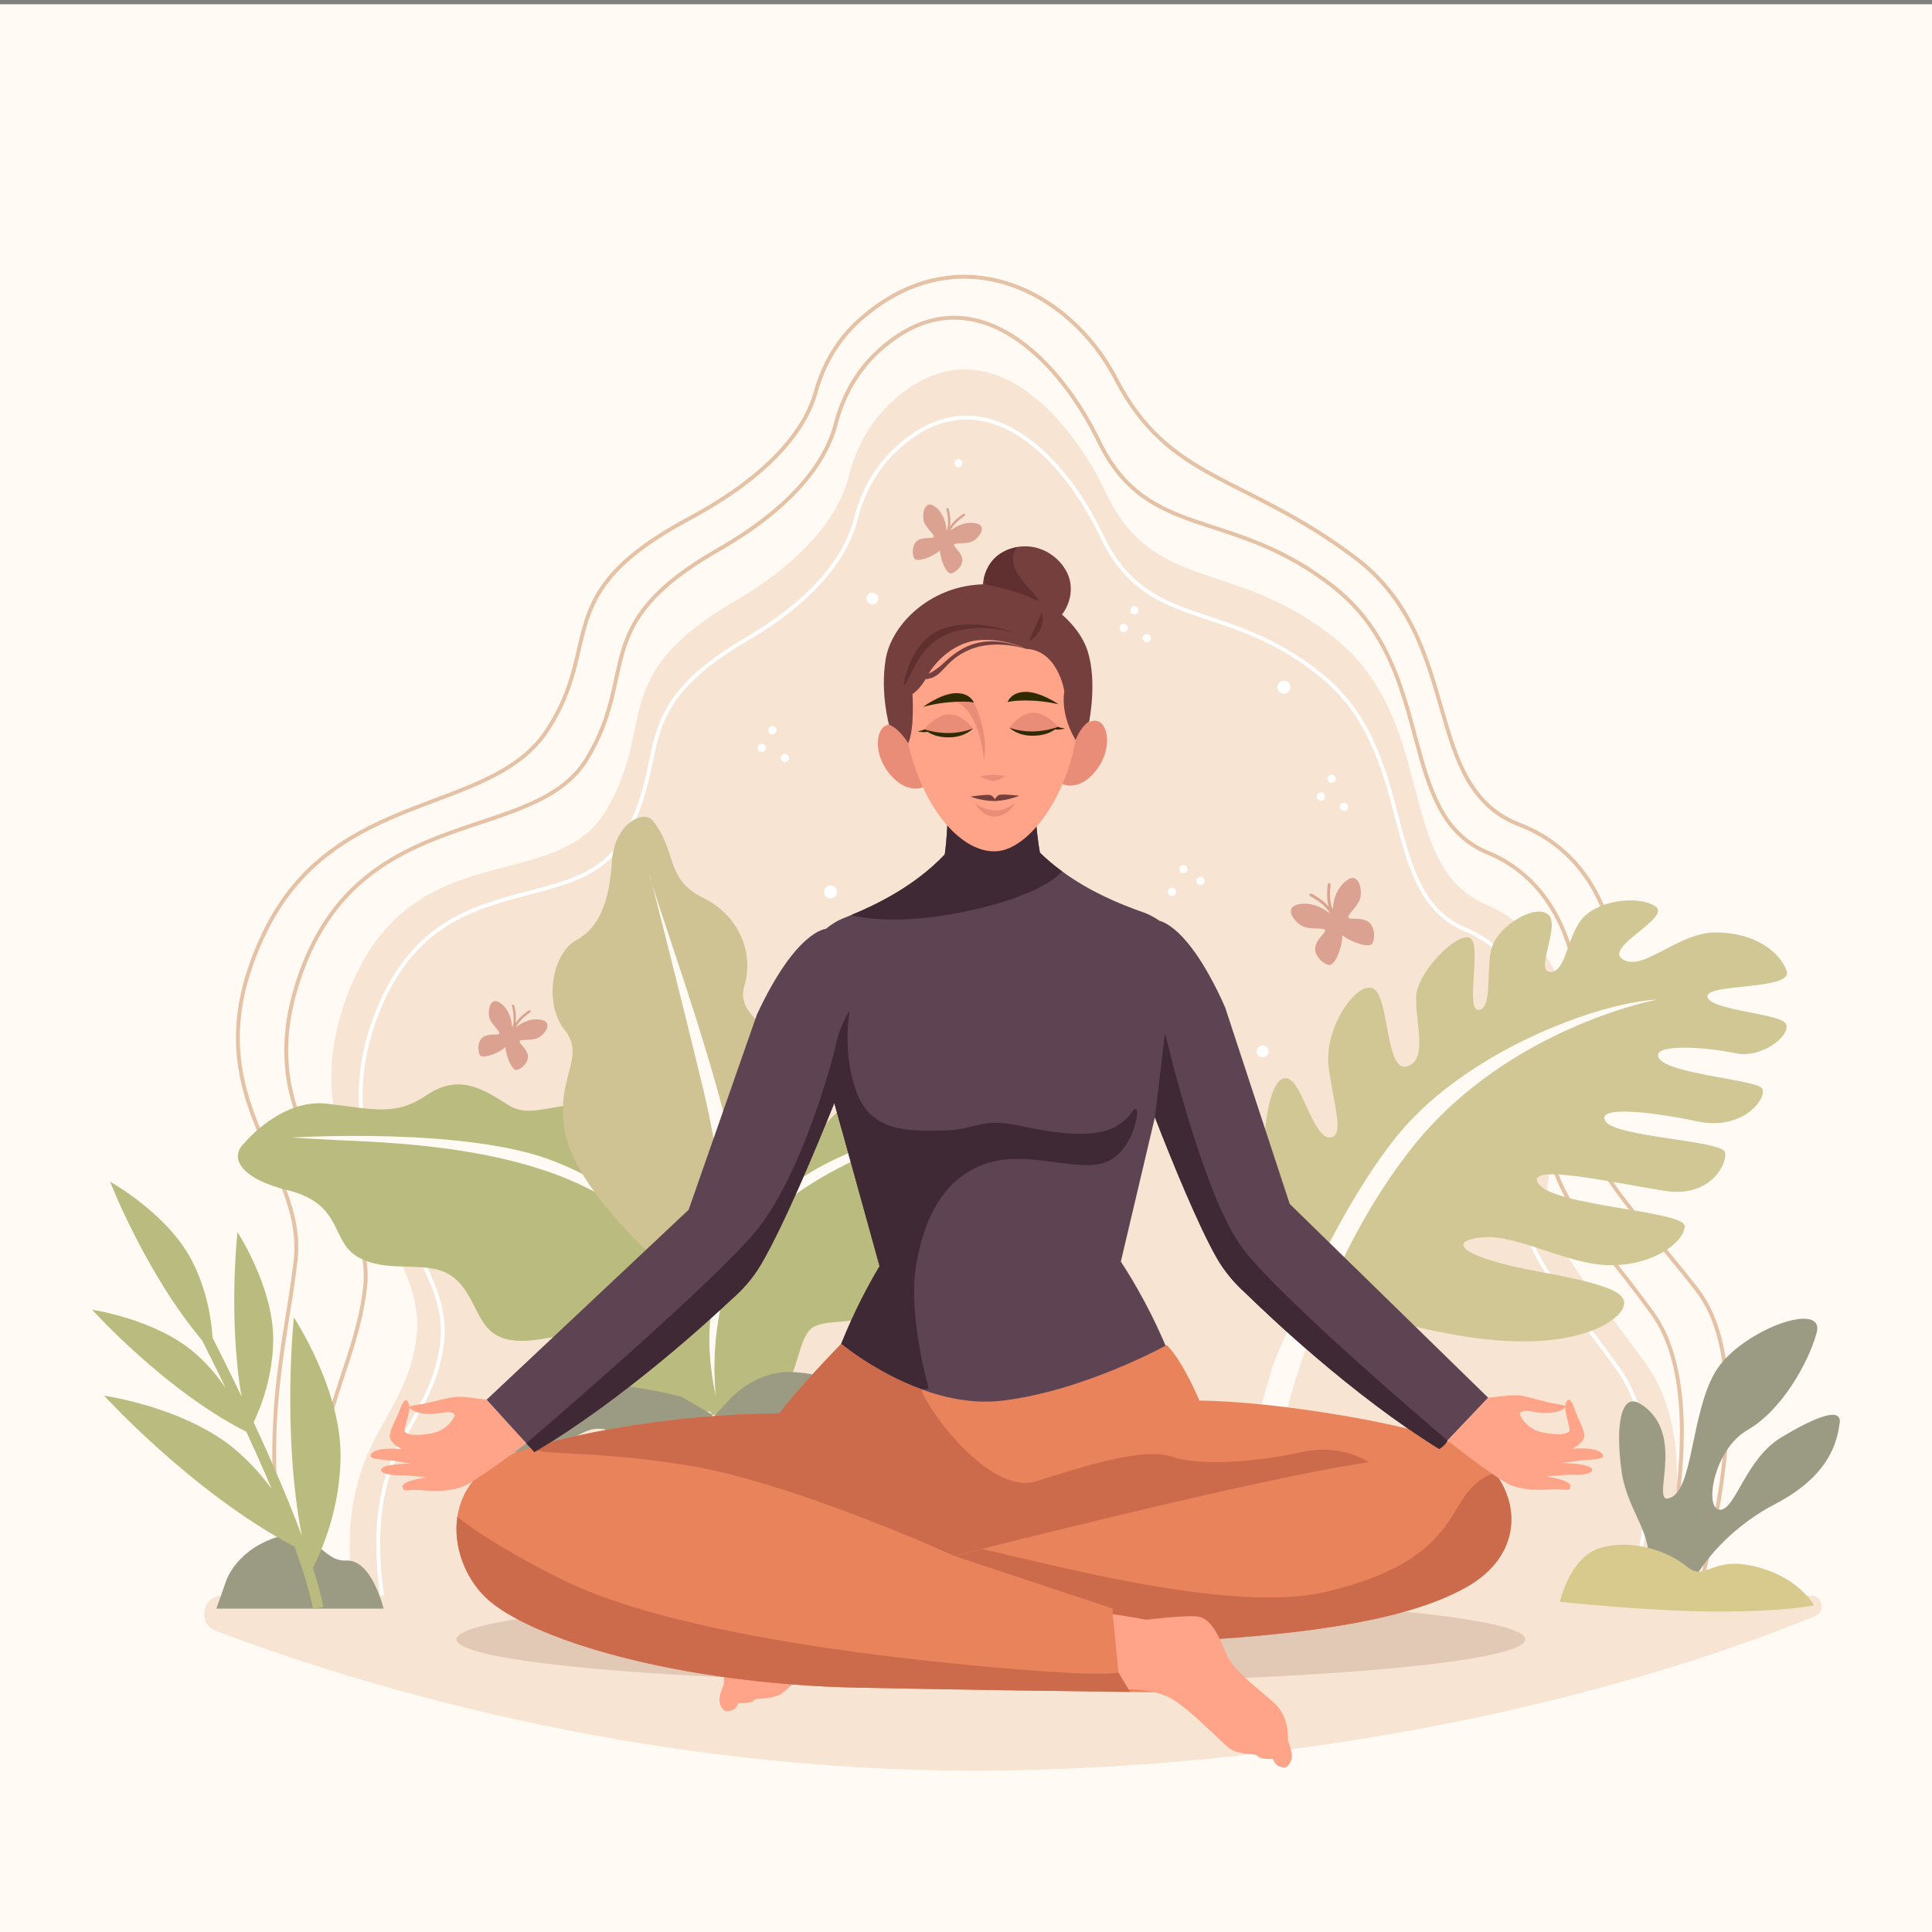 <?xml version="1.0" encoding="utf-8"?>
<!-- Generator: Adobe Illustrator 27.5.0, SVG Export Plug-In . SVG Version: 6.00 Build 0)  -->
<svg version="1.1" xmlns="http://www.w3.org/2000/svg" xmlns:xlink="http://www.w3.org/1999/xlink" x="0px" y="0px"
	 viewBox="0 0 500 500" style="enable-background:new 0 0 500 500;" xml:space="preserve">
<rect x="0" y="0" width="500" height="500" fill="#808080" stroke="none"/>
<g id="BACKGROUND">
	<rect y="1.103" style="fill:#FFFBF4;" width="500" height="500"/>
</g>
<g id="OBJECT">
	<g>
		<path style="fill:none;stroke:#E5C2A5;stroke-miterlimit:10;" d="M425.896,424.802c0,0,19.892-60.057,1.708-85.031
			c-18.184-24.974-32.598-35.995-23.488-56.132c9.111-20.137,5.055-53.054-19.022-62.939s-12.899-47.102-39.556-68.471
			c-26.657-21.369-48.391-11.704-61.171-38.063c-11.225-23.15-34.511-44.972-57.815-22.537c-5.109,4.918-8.538,11.331-10.319,18.269
			c-1.864,7.256-8.373,19.82-30.355,32.384c-33.819,19.33-20.41,31.788-33.993,54.114c-13.584,22.326-57.13,11.092-73.469,53.922
			c-16.338,42.83,18.924,57.207,16.063,82.811c-2.861,25.604-19.8,39.566-9.481,90.967"/>
		<path style="fill:none;stroke:#E5C2A5;stroke-miterlimit:10;" d="M435.509,425.453c0,0,23.269-66.446,3.65-91.682
			c-19.619-25.236-35.171-36.373-25.342-56.722c9.83-20.348,5.454-53.611-20.524-63.6s-13.917-47.596-42.678-69.19
			c-28.761-21.593-48.012-19.529-61.801-46.164c-12.111-23.393-41.433-37.742-66.576-15.072c-5.512,4.97-9.212,11.45-11.134,18.461
			c-2.011,7.332-9.033,20.028-32.751,32.724c-36.488,19.533-22.021,32.122-36.677,54.682c-14.656,22.56-55.169,14.823-73.287,52.61
			c-20.204,42.137,11.178,59.076,8.092,84.949c-3.087,25.873-10.844,46.412,0.29,98.353"/>
		<path style="fill:#F7E4D2;" d="M229.74,105.025c-4.99,4.918-8.339,11.331-10.079,18.269c-1.82,7.256-8.178,19.82-29.648,32.384
			c-33.032,19.33-19.935,31.788-33.202,54.114c-13.268,22.326-51.063,5.199-67.021,48.029s20.835,62.163,18.041,87.767
			c-2.794,25.604-24.76,27.106-14.681,78.507h332.966c0,0,17.761-45.954,0-70.928c-17.761-24.974-31.84-35.995-22.941-56.132
			c8.898-20.137,4.937-53.054-18.58-62.939c-23.517-9.885-12.599-47.102-38.635-68.471c-26.037-21.369-47.265-11.704-59.748-38.063
			C275.246,104.413,252.502,82.591,229.74,105.025z"/>
		<path style="fill:none;stroke:#FFFFFF;stroke-miterlimit:10;" d="M231.052,117.064c-4.773,4.704-7.976,10.839-9.641,17.474
			c-1.741,6.94-7.822,18.958-28.359,30.975c-31.595,18.489-19.067,30.405-31.758,51.76c-12.691,21.355-48.842,4.973-64.105,45.939
			c-15.264,40.966,19.928,59.458,17.256,83.949c-2.673,24.49-23.683,25.927-14.042,75.091h318.479c0,0,16.988-43.955,0-67.842
			c-16.988-23.887-30.454-34.429-21.943-53.69c8.511-19.261,4.723-50.746-17.771-60.201c-22.494-9.455-12.05-45.052-36.954-65.492
			c-24.904-20.439-45.208-11.195-57.148-36.407C274.578,116.479,252.823,95.606,231.052,117.064z"/>
		<path style="fill:#DBA291;" d="M353.945,238.442c-1.965-1.141-4.544-0.315-4.963-0.955c-0.419-0.639,2.115-2.614,2.93-4.686
			c0.815-2.072-0.102-7.442-3.44-4.913c-3.339,2.529-3.49,6.839-3.49,6.839s-0.054,0.237-0.098,0.632
			c-1.133-2.665-0.524-6.344-0.518-6.385c0.034-0.2-0.099-0.39-0.299-0.425c-0.209-0.035-0.391,0.1-0.424,0.3
			c-0.028,0.157-0.514,3.105,0.208,5.761c-1.755-2.024-4.314-3.255-4.455-3.321c-0.182-0.086-0.402-0.009-0.489,0.175
			c-0.087,0.183-0.009,0.403,0.175,0.489c0.039,0.019,3.68,1.771,5.103,4.405c-0.439-0.318-0.746-0.482-0.746-0.482
			s-3.359-2.701-7.454-1.823c-4.095,0.878-0.63,5.08,1.47,5.816c2.1,0.736,5.249,0.105,5.459,0.841c0.21,0.735-2.1,2.15-2.52,4.385
			c-0.42,2.234,2.205,4.552,3.675,4.654c1.332,0.093,3.345-4.379,3.323-7.721c2.577,2.033,6.91,3.262,7.674,2.24
			C355.948,243.086,355.91,239.583,353.945,238.442z"/>
		<path style="fill:#DBA291;" d="M136.597,273.056c-0.368-1.831-2.279-2.969-2.114-3.576c0.165-0.606,2.758-0.121,4.475-0.746
			c1.717-0.626,4.52-4.113,1.148-4.792c-3.372-0.679-6.104,1.573-6.104,1.573s-0.175,0.096-0.442,0.283
			c1.022-2.148,3.615-3.775,3.644-3.794c0.142-0.088,0.186-0.274,0.098-0.416c-0.092-0.147-0.274-0.186-0.415-0.098
			c-0.112,0.069-2.189,1.373-3.429,3.263c0.289-2.182-0.347-4.427-0.383-4.55c-0.046-0.159-0.214-0.252-0.374-0.206
			c-0.16,0.046-0.252,0.214-0.205,0.374c0.01,0.034,0.914,3.229,0.069,5.539c-0.044-0.444-0.11-0.722-0.11-0.722
			s-0.168-3.538-2.936-5.582c-2.768-2.043-3.466,2.377-2.775,4.07c0.691,1.693,2.792,3.289,2.454,3.819
			c-0.338,0.53-2.465-0.123-4.067,0.835c-1.602,0.957-1.598,3.835-0.861,4.795c0.668,0.87,4.512-0.323,6.555-2.156
			c0.153,2.693,1.755,6.029,2.8,5.944C134.833,276.816,136.965,274.887,136.597,273.056z"/>
		<path style="fill:#DBA291;" d="M249.027,144.538c-0.368-1.831-2.279-2.969-2.114-3.576c0.165-0.606,2.758-0.121,4.475-0.746
			c1.717-0.625,4.52-4.113,1.148-4.792c-3.372-0.679-6.104,1.574-6.104,1.574s-0.175,0.096-0.442,0.283
			c1.022-2.148,3.615-3.775,3.644-3.794c0.142-0.088,0.186-0.274,0.098-0.416c-0.092-0.147-0.274-0.186-0.415-0.098
			c-0.112,0.069-2.189,1.373-3.429,3.263c0.289-2.182-0.347-4.428-0.383-4.55c-0.046-0.159-0.214-0.252-0.374-0.206
			c-0.16,0.046-0.252,0.214-0.205,0.374c0.01,0.034,0.914,3.229,0.069,5.539c-0.044-0.443-0.11-0.722-0.11-0.722
			s-0.168-3.538-2.936-5.582c-2.768-2.043-3.466,2.377-2.775,4.07c0.691,1.693,2.792,3.289,2.454,3.819
			c-0.338,0.529-2.465-0.123-4.067,0.835c-1.602,0.957-1.598,3.834-0.861,4.795c0.668,0.87,4.512-0.323,6.555-2.156
			c0.153,2.693,1.755,6.029,2.8,5.944C247.263,148.299,249.395,146.369,249.027,144.538z"/>
		<g>
			<path style="fill:#FFFFFF;" d="M197.989,194.191c-0.354,0.477-1.027,0.577-1.504,0.223c-0.477-0.354-0.577-1.028-0.223-1.505
				c0.354-0.477,1.027-0.577,1.504-0.223C198.243,193.039,198.343,193.713,197.989,194.191z"/>
			<path style="fill:#FFFFFF;" d="M200.763,189.607c-0.354,0.477-1.027,0.577-1.504,0.223c-0.477-0.354-0.577-1.028-0.223-1.505
				c0.354-0.477,1.027-0.577,1.504-0.223S201.117,189.13,200.763,189.607z"/>
			<path style="fill:#FFFFFF;" d="M203.988,196.837c-0.354,0.477-1.027,0.577-1.504,0.223c-0.477-0.354-0.577-1.028-0.223-1.505
				c0.354-0.477,1.027-0.577,1.504-0.223C204.243,195.686,204.342,196.36,203.988,196.837z"/>
		</g>
		<g>
			<path style="fill:#FFFFFF;" d="M342.712,206.799c-0.354,0.477-1.027,0.577-1.504,0.223c-0.477-0.354-0.577-1.028-0.223-1.505
				c0.354-0.477,1.027-0.577,1.504-0.223C342.966,205.648,343.066,206.321,342.712,206.799z"/>
			<path style="fill:#FFFFFF;" d="M345.486,202.215c-0.354,0.477-1.027,0.577-1.504,0.223c-0.477-0.354-0.577-1.028-0.223-1.505
				c0.354-0.477,1.027-0.577,1.504-0.223C345.74,201.064,345.84,201.738,345.486,202.215z"/>
			<path style="fill:#FFFFFF;" d="M348.711,209.445c-0.354,0.477-1.027,0.577-1.504,0.223c-0.477-0.354-0.577-1.028-0.223-1.505
				c0.354-0.477,1.027-0.577,1.504-0.223C348.965,208.294,349.065,208.968,348.711,209.445z"/>
		</g>
		<g>
			<path style="fill:#FFFFFF;" d="M291.668,163.16c-0.354,0.477-1.027,0.577-1.504,0.223c-0.477-0.354-0.577-1.028-0.223-1.505
				c0.354-0.477,1.027-0.577,1.504-0.223C291.922,162.008,292.022,162.682,291.668,163.16z"/>
			<path style="fill:#FFFFFF;" d="M294.442,158.576c-0.354,0.477-1.027,0.577-1.504,0.223c-0.477-0.354-0.577-1.028-0.223-1.505
				c0.354-0.477,1.027-0.577,1.504-0.223C294.696,157.425,294.796,158.099,294.442,158.576z"/>
			<path style="fill:#FFFFFF;" d="M297.667,165.807c-0.354,0.477-1.027,0.577-1.504,0.223c-0.477-0.354-0.577-1.028-0.223-1.505
				c0.354-0.477,1.027-0.577,1.504-0.223C297.921,164.655,298.021,165.329,297.667,165.807z"/>
		</g>
		<g>
			<path style="fill:#FFFFFF;" d="M305.573,225.788c-0.458-0.379-0.522-1.057-0.144-1.515c0.378-0.458,1.056-0.523,1.514-0.144
				c0.458,0.378,0.522,1.057,0.144,1.515C306.709,226.101,306.031,226.166,305.573,225.788z"/>
			<path style="fill:#FFFFFF;" d="M310.003,228.798c-0.458-0.378-0.522-1.057-0.144-1.515c0.378-0.458,1.056-0.523,1.514-0.144
				c0.458,0.378,0.522,1.057,0.144,1.515C311.138,229.112,310.461,229.176,310.003,228.798z"/>
			<path style="fill:#FFFFFF;" d="M302.62,231.645c-0.458-0.378-0.522-1.057-0.144-1.515c0.378-0.458,1.056-0.523,1.514-0.144
				c0.458,0.378,0.522,1.057,0.144,1.515C303.755,231.959,303.078,232.024,302.62,231.645z"/>
		</g>
		<path style="fill:#FFFFFF;" d="M150.755,248.382c0,0.756-0.612,1.368-1.367,1.368c-0.755,0-1.367-0.612-1.367-1.368
			c0-0.755,0.612-1.368,1.367-1.368C150.143,247.014,150.755,247.626,150.755,248.382z"/>
		<path style="fill:#FFFFFF;" d="M333.955,177.864c0,0.938-0.76,1.699-1.698,1.699c-0.938,0-1.698-0.761-1.698-1.699
			c0-0.938,0.76-1.699,1.698-1.699C333.195,176.165,333.955,176.926,333.955,177.864z"/>
		<path style="fill:#FFFFFF;" d="M216.631,230.816c0,0.938-0.76,1.699-1.697,1.699c-0.938,0-1.698-0.761-1.698-1.699
			c0-0.938,0.76-1.699,1.698-1.699C215.871,229.117,216.631,229.878,216.631,230.816z"/>
		<path style="fill:#FFFFFF;" d="M249.083,119.87c0,0.572-0.464,1.036-1.036,1.036c-0.572,0-1.036-0.464-1.036-1.036
			c0-0.572,0.464-1.036,1.036-1.036C248.619,118.834,249.083,119.298,249.083,119.87z"/>
		<path style="fill:#FFFFFF;" d="M328.32,272.085c0,0.851-0.689,1.541-1.54,1.541c-0.85,0-1.54-0.69-1.54-1.541
			c0-0.851,0.689-1.541,1.54-1.541C327.631,270.544,328.32,271.234,328.32,272.085z"/>
		<path style="fill:#FFFFFF;" d="M227.326,154.891c0,0.851-0.689,1.541-1.54,1.541c-0.85,0-1.54-0.69-1.54-1.541
			c0-0.851,0.689-1.541,1.54-1.541C226.637,153.35,227.326,154.04,227.326,154.891z"/>
	</g>
	<g>
		<path style="fill:#F7E4D2;" d="M57.585,412.928H468.66c3.027,0,3.859,4.169,1.059,5.32
			c-27.495,11.295-100.409,36.884-202.597,39.806c-95.025,2.717-174.418-22.013-211.216-35.973
			C50.988,420.216,52.326,412.928,57.585,412.928z"/>
		<g>
			<path style="fill:#B9BC7E;" d="M194.601,326.82c-0.909-16.238-17.926-19.502-19.628-23.543
				c-1.701-4.041-4.449-12.306-16.702-16.204c-12.253-3.898-19.877,3.307-26.743-1.105c-6.866-4.412-12.976-8.06-21.16-2.511
				c-8.184,5.549-13.983,3.509-25.798,2.171c-11.815-1.338-21.197,10.057-21.198,10.057c-4.621,4.239-0.163,9.607,10.731,12.24
				c15.383,3.718,10.99,13.709,19.19,17.758c8.2,4.049,17.945,0.037,24.125,4.937c6.179,4.9,5.713,13.786,13.361,15.872
				c7.648,2.086,16.67-2.993,21.046,0.013c4.376,3.006,6.76,11.913,11.982,14.989c5.223,3.076,20.003,3.837,20.003,3.837l3.57-0.863
				C187.38,364.467,195.51,343.058,194.601,326.82z"/>
			<path style="fill:#FFFBF4;" d="M184.955,359.359c0,0-3.857-33.146-26.652-48.244c-22.795-15.098-60.179-15.458-71.512-16.084
				c-11.333-0.626-11.333-0.626-11.333-0.626s45.749-2.91,68.433,6.316C175.045,313.391,183.921,334.089,184.955,359.359z"/>
			<path style="fill:#CFC293;" d="M168.228,324.467c0,0-19.061-17.028-21.932-31.201c-2.871-14.172,5.554-19.466-0.118-26.641
				c-5.672-7.175-3.137-20.051,2.969-23.319c6.106-3.267,8.607-10.399,9.205-20.258c0.598-9.859,8.113-13.527,10.441-10.792
				c6.41,7.531,3.223,15.232,13.028,20.022c9.805,4.791,13.282,14.712,10.822,22.835c-2.46,8.124,8.352,10.716,15.512,23.117
				c7.16,12.401,1.973,22.769-1.064,30.547c-3.038,7.778,5.381,17.149,2.324,26.115c-3.056,8.966-24.15,23.726-24.15,23.726
				S175.059,354.847,168.228,324.467z"/>
			<path style="fill:#FFFBF4;" d="M168.036,225.982c0,0,6.294,24.27,13.874,55.558c7.579,31.288,8.855,69.877,8.855,69.877
				s4.388-28.005-1.297-54.286C183.783,270.851,168.516,230.027,168.036,225.982z"/>
			<path style="fill:#B9BC7E;" d="M170.786,337.134c-2.599-13.335,10.508-19.473,11.056-23.094
				c0.547-3.621,1.075-10.878,10.195-16.551c9.12-5.673,16.773-1.406,21.426-6.388c4.653-4.983,8.851-9.192,16.617-6.38
				c7.766,2.812,12.042-0.031,21.334-3.542c9.291-3.51,19.229,3.788,19.229,3.789c4.612,2.483,2.106,7.745-6.174,12.115
				c-11.691,6.17-6.082,13.357-11.89,18.32c-5.807,4.963-14.522,3.716-18.519,8.953c-3.997,5.236-1.794,12.336-7.557,15.596
				c-5.764,3.26-14.112,1.001-17.037,4.333s-3.026,11.034-6.623,14.598c-3.597,3.563-15.408,7.215-15.408,7.215l-3.068,0.035
				C184.366,366.133,173.386,350.468,170.786,337.134z"/>
			<path style="fill:#FFFBF4;" d="M185.281,361.499c0,0-3.686-27.63,11.669-44.537c15.355-16.907,45.55-24.878,54.597-27.713
				c9.047-2.835,9.047-2.835,9.047-2.835s-37.64,7.042-54.111,19.171C183.862,322.244,180.927,340.826,185.281,361.499z"/>
			<path style="fill:#9A9B82;" d="M176.267,361.451c0,0-25.114-6.876-38.3-0.845c-13.186,6.031-15.619,14.319-15.619,14.319
				s5.647,1.975,16.386,0.471c10.74-1.505,12.349-7.867,19.837-4.841c7.488,3.026,9.946,5.941,16.25,4.135
				c6.304-1.806,9.544-8.556,9.544-8.556L176.267,361.451z"/>
			<path style="fill:#9A9B82;" d="M188.632,362.351c0,0,6.753-7.784,16.548-7.266c9.795,0.518,11.516,3.933,16.315,4.151
				c4.799,0.218,7.45-1.296,14.001,0.941c6.483,2.214,10.316,5.247,10.316,5.247s-6.66,9.64-17.029,7.144
				s-18.214-4.106-21.606-0.631c-3.392,3.475-24.696-2.858-24.696-2.858L188.632,362.351z"/>
		</g>
		<g>
			<path style="fill:#D1C795;" d="M333.997,331.439c0,0,14.118,9.057,43.153,14.118c29.035,5.061,41.289-3.197,42.887-7.059
				c1.598-3.863-3.197-5.993-22.109-9.456c-18.913-3.463-23.974-7.725-14.651-8.79c9.323-1.065,22.376,7.192,33.564,7.192
				c11.188,0,18.913-5.949,19.179-10.034c0.266-4.084-33.564-5.15-37.826-11.01c-4.262-5.86,21.932,0.266,33.209,1.865
				c11.277,1.598,15.805-7.192,15.006-10.122c-0.799-2.93-28.236-3.88-30.9-7.934c-2.664-4.053,11.454-2.606,23.708,0
				c12.253,2.606,18.38-6.451,16.782-8.582c-1.598-2.131-24.24-3.729-26.638-7.725s12.253-2.93,19.712-1.332
				c7.459,1.598,15.45-5.594,12.786-7.991c-2.664-2.397-19.446-3.197-19.978-6.66c-0.533-3.463,22.358-1.598,20.502-6.659
				c-1.856-5.061-8.249-9.797-18.105-9.96c-9.856-0.162-18.913,10.226-24.24,7.03c-5.328-3.197,13.052-10.922,8.258-13.852
				c-4.795-2.93-15.45-1.332-19.179,3.729c-3.729,5.061-3.996,13.585-7.991,13.319c-3.996-0.266,2.93-12.253-0.533-14.917
				c-3.463-2.664-12.52,2.93-14.384,8.258c-1.865,5.327,0.266,15.983-3.463,16.515c-3.729,0.533,0.897-17.048-2.349-18.646
				c-3.245-1.598-13.634,8.79-13.9,15.184c-0.266,6.393,3.197,16.464-2.397,18.088c-5.594,1.624-4.528-18.355-8.79-20.219
				c-4.262-1.865-12.786,10.354-11.454,20.36c1.332,10.007,4.262,18.194,0.266,18.229c-3.996,0.035-6.926-12.751-10.122-14.882
				c-3.197-2.131-6.076,3.197-6.9,16.782C326.272,309.863,332.681,328.109,333.997,331.439z"/>
			<path style="fill:#FFFBF4;" d="M329.44,353.323c0,0,14.963-38.384,32.369-59.653c17.406-21.269,50.996-34.095,67.181-35.011
				c0,0-38.289,7.118-62.906,37.56c-24.617,30.442-33.896,72.067-33.896,72.067l-6.718-1.321L329.44,353.323z"/>
		</g>
		<g>
			<path style="fill:#9A9B82;" d="M58.327,409.698c0,0,2.137-7.963,12.625-11.654c10.488-3.69,12.042,6.215,18.646,5.827
				c6.604-0.388,9.671,12.431,9.671,12.431H55.996L58.327,409.698z"/>
			<path style="fill:#B9BC7E;" d="M83.686,415.841c-0.608-3.02-1.54-6.424-2.699-10.063c1.899-3.688,7.275-15.4,7.146-29.576
				c-0.157-17.206-12.082-35.251-12.082-35.251s-3.132,29.44,2.058,56.521c-3.591-9.692-8.195-20.205-12.46-29.393
				c1.815-3.8,5.079-11.978,5.054-21.676c-0.035-13.414-9.24-27.541-9.24-27.541s-2.471,21.848,1.045,42.549
				c-3.143-6.576-5.855-11.982-7.496-15.203c-0.289-4.541-1.411-12.502-5.538-20.313c-6.267-11.86-20.984-20.089-20.984-20.089
				s9.266,23.827,23.782,41.025c1.313,2.578,3.519,6.968,6.161,12.431c-2.016-2.957-4.592-6.103-7.834-8.959
				c-10.064-8.868-26.743-11.346-26.743-11.346s18.956,21.04,39.901,31.579c2.175,4.72,4.418,9.745,6.556,14.8
				c-2.419-3.287-5.385-6.686-8.972-9.805c-12.983-11.292-34.398-14.331-34.398-14.331s23.19,25.408,49.274,39.072
				c2.158,5.963,3.877,11.521,4.801,16.107L83.686,415.841z"/>
		</g>
		<g>
			<path style="fill:#9A9B82;" d="M425.914,407.718h13.174c0,0,5.96-10.978,20.388-18.506c14.428-7.528,15.996-16.608,16.624-20.85
				c0.627-4.242-5.646-2.047-15.056,3.599c-9.41,5.646-11.919,19.012-15.997,18.759c-4.077-0.253-1.568-15.618,7.214-20.639
				c8.782-5.02,15.683-17.253,17.878-25.094c2.196-7.841-15.683-2.196-24.152,7.214s-7.214,32.39-13.487,35.328
				c-6.273,2.938,4.705-16.352-7.998-24.221c-5.094-3.155-6.432,5.868-4.863,17.298C421.21,392.035,429.051,397.367,425.914,407.718
				z"/>
			<path style="fill:#D7CA8C;" d="M403.727,414.539c0,0,23.132,2.519,40.996,2.519c17.864,0,24.735-1.603,24.735-1.603
				s-3.893-7.329-15.345-10.077c-11.451-2.748-12.596,4.122-17.635,0c-5.039-4.122-14.2-7.1-22.215-4.81
				C406.246,402.858,403.727,414.539,403.727,414.539z"/>
		</g>
		<ellipse style="fill:#E2C9B5;" cx="256.444" cy="424.261" rx="138.313" ry="11.333"/>
	</g>
	<g>
		<path style="fill:#5E4453;" d="M385.133,361.727l-10.506,11.077c0,0,0,0.011-0.011,0.033l-1.976,2.075
			c-0.011,0.011-0.022,0.011-0.022,0.011l-0.121,0.132c-0.011-0.011-0.033-0.022-0.044-0.033
			c-22.681-14.03-44.56-34.932-50.071-40.322c-2.832-2.547-5.489-5.599-7.553-9.243c-4.841-8.574-11.384-24.58-15.94-36.304
			l-0.604,2.547l-8.212,34.789c3.513,5.39,8.321,13.646,12.438,23.833c2.086,5.171,3.996,10.846,5.467,16.884l-47.194,27.763
			l0.011,0.703l-0.637-0.34l-0.626,0.362l-0.011-0.703l-48.227-25.93c1.559-7.641,3.831-14.722,6.291-20.968
			c0.044-0.099,0.077-0.208,0.121-0.307c3.359-8.431,7.081-15.336,9.924-20.101l-9.693-34.998l-1.306-4.71l-0.703-2.536
			c-4.611,11.45-13.108,31.858-19.036,41.892c-2.13,3.601-4.83,6.598-7.729,9.09c-5.599,5.28-27.917,25.787-50.861,39.4
			l-2.097-2.294l-10.286-11.274l52.299-49.171l17.675-50.532c10.177-21.835,17.806-22.143,17.806-22.143v0.011
			c1.405-1.186,3.008-2.185,4.808-2.887c0.582-0.231,1.175-0.461,1.778-0.714l0.011-0.011c3.447-1.416,7.311-3.227,11.176-5.5
			c4.556-2.69,9.123-6.038,13.031-10.177c0.571-3.886,0.779-9.419,0.856-13.009c0.044-2.141,0.044-3.601,0.044-3.601l11.121,1.142
			l11.066-1.57c0,0,0.099,2.887,0.362,6.51c0.253,3.26,0.615,7.125,1.164,10.056c1.811,1.778,3.754,3.403,5.763,4.852
			c6.971,5.127,14.743,8.42,20.847,10.539c1.581,0.549,3.019,1.317,4.325,2.24c1.592,0.395,8.486,3.162,17.016,22.428l16.709,50.85
			L385.133,361.727z"/>
		<path style="fill:#3F2935;" d="M274.881,225.512c-1.789,2.009-7.267,6.323-22.79,9.891c-20.99,4.819-31.803,1.416-31.803,1.416
			l0.011-0.011c3.447-1.416,7.311-3.227,11.176-5.5c4.556-2.69,9.123-6.038,13.031-10.177c0.571-3.886,0.779-9.419,0.856-13.009
			l22.593,2.481c0.253,3.26,0.615,7.125,1.164,10.056C270.929,222.438,272.872,224.063,274.881,225.512z"/>
		<path style="fill:#3F2935;" d="M286.7,300.564c-7.366,3.26-20.239-3.058-31.173,0.466c-10.934,3.535-16.346,13.646-18.465,26.589
			c-2.119,12.932,3.293,31.737,3.293,31.737s-9.77,2.712-22.648-11.571c3.359-8.431,7.081-15.336,9.924-20.101l-11-39.707
			l-0.703-2.536c0,0-2.624-13.58,3.963-23.932c0,0-2.053,11.066,1.801,21.177c3.842,10.111,12.91,10.111,22.373,9.88
			c9.463-0.231,9.331-3.477,20.024-1.175c17.836,3.841,24.806,2.116,28.966-3.742C295.799,283.786,294.055,297.303,286.7,300.564z"
			/>
		<path style="fill:#EA8D78;" d="M235.943,192.507c0,0-2.533-5.167-5.867-4.964c-3.334,0.203-4.449,7.318,0.247,12.86
			c4.696,5.543,8.962,3.166,8.962,3.166L235.943,192.507z"/>
		<path style="fill:#EA8D78;" d="M277.755,191.705c0,0,2.333-5.26,5.672-5.185c3.339,0.075,4.727,7.142,0.247,12.86
			c-4.48,5.719-8.834,3.508-8.834,3.508L277.755,191.705z"/>
		<path style="fill:#FFA488;" d="M279.255,181.036c0.396,20.646-11.906,39.102-21.707,39.29
			c-11.887,0.228-23.386-19.161-23.755-38.417c-0.273-14.243,8.271-25.958,22.514-26.232
			C270.55,155.404,278.981,166.793,279.255,181.036z"/>
		<path style="fill:#2F2A00;" d="M238.888,182.941c0,0,3.344-0.954,6.962-1.218c4.535-0.332,6.207,0.141,6.207,0.141
			s-0.873-2.543-4.69-2.47C243.551,179.468,238.888,182.941,238.888,182.941z"/>
		<path style="fill:#EA8D78;" d="M251.826,188.517c0,0-2.677-3.6-6.12-3.638c-3.443-0.038-6.497,3.88-6.497,3.88
			s0.94,1.033,5.831,1.244C250.05,190.22,251.826,188.517,251.826,188.517z"/>
		<path style="fill:#2F2A00;" d="M245.613,189.714c-3.245,0.031-5.884-0.785-6.33-0.931l-0.048-0.025
			c-0.003,0.002-0.007,0.004-0.011,0.006c-0.005-0.002-0.016-0.005-0.016-0.005c0.003,0.002,0.008,0.006,0.011,0.008
			c-0.57,0.367-1.741,0.465-1.741,0.465c1.207,0.376,2.164,0.251,2.592,0.157c0.936,0.636,2.594,1.47,5.563,1.437
			c4.264-0.047,6.191-2.309,6.191-2.309S249.175,189.68,245.613,189.714z"/>
		<path style="fill:#2F2A00;" d="M273.979,182.268c0,0-3.378-0.825-7.003-0.95c-4.545-0.157-6.197,0.379-6.197,0.379
			s0.775-2.575,4.591-2.648C269.186,178.975,273.979,182.268,273.979,182.268z"/>
		<path style="fill:#EA8D78;" d="M261.265,188.336c0,0,2.537-3.7,5.976-3.87c3.439-0.171,6.641,3.628,6.641,3.628
			s-0.9,1.068-5.779,1.467C263.104,189.969,261.265,188.336,261.265,188.336z"/>
		<path style="fill:#2F2A00;" d="M275.628,188.499c0,0-1.174-0.053-1.757-0.398c0.003-0.002,0.007-0.006,0.011-0.008
			c0,0-0.01,0.004-0.015,0.006c-0.003-0.002-0.008-0.003-0.011-0.005l-0.047,0.027c-0.441,0.163-3.047,1.079-6.29,1.173
			c-3.561,0.103-6.254-0.958-6.254-0.958s2.013,2.187,6.276,2.07c2.968-0.081,4.593-0.979,5.504-1.65
			C273.475,188.833,274.436,188.922,275.628,188.499z"/>
		<path style="fill:#EA8D78;" d="M253.593,200.896c0,0,1.829,1.112,3.326,1.188c1.497,0.076,3.278-1.315,3.278-1.315
			s-1.394-0.146-3.063-0.184C255.464,200.547,253.593,200.896,253.593,200.896z"/>
		<path style="fill:#743F3D;" d="M257.716,207.295c3.696-0.223,6.043-1.386,6.043-1.386s-3.955-0.424-4.968-0.226
			c-0.629,0.123-1.068,0.724-1.31,1.162c-0.259-0.429-0.72-1.013-1.353-1.111c-1.02-0.159-4.955,0.417-4.955,0.417
			s2.391,1.072,6.092,1.153c-0.001,0.003-0.007,0.017-0.007,0.017c0.079-0.003,0.154-0.009,0.232-0.013
			c0.078,0.001,0.153,0.004,0.232,0.004C257.723,207.311,257.718,207.298,257.716,207.295z"/>
		<path style="fill:#EA8D78;" d="M252.307,207.727c0,0,0.778,1.106,3.66,1.807c2.882,0.701,4.971-0.487,6.698-1.589
			c0,0-1.56,2.977-4.812,3.378C254.601,211.725,252.42,208.168,252.307,207.727z"/>
		<path style="fill:#743F3D;" d="M265.443,167.915c0,0-4.953-2.617-11.622-2.28c-6.669,0.337-11.85,5.547-13.781,9.235
			c-1.931,3.688-3.892,4.74-3.892,4.74s0.611,8.942-1.1,12.753c0,0-2.31-3.862-4.971-4.819c0,0-2.278-8.162-0.88-16.847
			c1.398-8.685,10.606-18.041,22.995-19.322c12.388-1.281,18.659,4.753,18.659,4.753s8.225,4.64,10.671,12.521
			c2.446,7.881,0.348,18.11,0.348,18.11s-2.117,1.072-3.481,4.771c0,0-3.963-5.98-2.944-12.675
			C275.443,178.855,273.821,168.206,265.443,167.915z"/>
		<path style="fill:#743F3D;" d="M272.809,160.573c-2.483,0.786-18.51-7.888-18.51-7.888s-0.084-1.404,0.367-3.216
			c0.629-2.504,2.263-5.803,6.526-7.343c0.733-0.262,1.456-0.45,2.158-0.576c6.421-1.089,11.753,3.31,13.283,7.794
			C278.329,154.32,275.302,159.798,272.809,160.573z"/>
		<path style="fill:#EA8D78;" d="M252.057,181.864c0,0,1.554,2.91,2.428,7.328c0.874,4.419,0.146,7.588,0.146,7.588
			s-0.855-12.498-7.216-15.147C247.414,181.634,250.903,181.558,252.057,181.864z"/>
		<path style="fill:#743F3D;" d="M265.443,167.915c0,0-7.912-2.648-14.648,0.281s-6.575,7.204-11.254,7.566l-0.603-1.119
			c0,0,1.247,0.239,4.097-2.007C245.884,170.389,251.895,162.307,265.443,167.915z"/>
		<path style="fill:#FFA488;" d="M233.26,404.097c0,0-6.471,0.825-8.727,1.263c0,0-9.038-1.295-12.835-1.134
			c-3.798,0.161-5.874,4.681-8.019,9.586c-2.145,4.905-10.457,10.131-13.394,13.186c-2.936,3.054-3.015,7.535-2.951,8.483
			c0.064,0.948-1.849,3.648-0.843,5.865c1.006,2.217,2.099,1.477,3.034,1.224c0.935-0.253,1.591-1.821,1.591-1.821
			s2.389,0.125,3.406-0.325c1.017-0.449,0.145-0.676,2.42-0.83c2.275-0.153,3.494-0.426,4.884-0.996
			c1.39-0.57,10.912-10.448,16.067-13.08c5.155-2.633,13.102-2.025,13.102-2.025L233.26,404.097z"/>
		<path style="fill:#E9835B;" d="M379.381,410.81c-15.369,8.596-40.827,11.977-70.292,13.766c-3.59,0.22-7.234,0.417-10.934,0.593
			l0.505,12.778c0,0-2.24-0.022-6.203-0.077c-12.153-0.143-40.487-0.505-70.029-1.098c-47.776-0.944-85.782-12.8-96.76-23.372
			c-5.291-5.105-8.431-13.24-7.311-20.836c0.889-6.016,4.457-11.692,11.735-15.281c1.735-0.856,4.764-1.943,8.859-3.107
			c12.844-3.678,36.085-8.124,61.718-8.365c0.406-0.033,0.79-0.055,1.164-0.088c3.381-5.072,15.874-17.938,15.874-17.938
			s8.782,7.388,20.792,11.779c6.345,2.316,13.602,3.809,20.935,2.92c21.21-2.558,42.518-14.381,42.518-14.381
			c4.314,4.293,8.442,14.37,8.442,14.37c21.232,0.198,56.394,6.642,63.958,10.429c0.055,0.033,0.099,0.066,0.143,0.088
			c5.138,1.383,9.419,4.369,12.35,8.168C393.641,389.951,393.191,403.103,379.381,410.81z"/>
		<path style="fill:#FFA488;" d="M125.915,362.253c0,0-5.344-0.816-7.486-0.775c-2.143,0.041-6.465,1.41-8.906,1.824
			c-2.442,0.414-3.665,0.499-3.597,0.865s0.882,1.269,3.584,1.646c2.702,0.377,5.013-0.341,6.453-0.369
			c1.44-0.028,1.762,0.824,1.762,0.824s-1.456,3.886-6.156,4.711c-4.7,0.825-6.55,0.126-6.869-0.542
			c-0.319-0.667,1.675-5.238,1.153-6.942c-0.523-1.705-1.316-1.567-2.305,1.147c-0.989,2.714-2.715,5.319-2.681,7.094
			c0.034,1.775,3.064,3.31,3.064,3.31s-5.831-0.684-7.576,0.941c-1.745,1.626,1.747,1.681,4.508,1.935
			c2.761,0.253,5.348,1.061,6.998,0.845c0,0-7.412-0.103-8.859,1.089c-1.447,1.191,1.508,1.992,4.324,1.938
			c2.816-0.054,6.624,0.547,7.237,0.535c0,0-6.599,0.8-6.383,2.45c0.215,1.649,1.419,0.524,5.039,0.883
			c3.62,0.359,6.62,0.302,10.029-0.744c3.409-1.045,16.96-11.392,16.96-11.392L125.915,362.253z"/>
		<path style="fill:#CC6A4C;" d="M354.219,378.424c-28.235,4.007-107.277,24.24-107.277,24.24s-41.64-19.058-69.557-23.526
			c-26.512-4.237-41.98-2.13-38.434-4.962c12.844-3.678,36.085-8.124,61.718-8.365c0.406-0.033,0.79-0.055,1.164-0.088
			c3.381-5.072,15.874-17.938,15.874-17.938s8.782,7.388,20.792,11.779c0.966,4.655,17.62,27.566,29.619,23.8
			c11.999-3.755,27.752-8.936,35.283-6.345s22.823,1.175,33.362-1.197C347.292,373.451,354.219,378.424,354.219,378.424z"/>
		<path style="fill:#3F2935;" d="M374.628,372.804c0,0,0,0.011-0.011,0.033c-0.099,0.209-0.604,1.23-1.976,2.075
			c-0.011,0.011-0.022,0.011-0.022,0.011c-0.055,0.033-0.11,0.066-0.165,0.099c-22.681-14.03-44.56-34.932-50.071-40.322
			c-2.832-2.547-5.489-5.599-7.553-9.243c-4.841-8.574-11.384-24.58-15.94-36.304l2.624-21.835c0,0,9.803,42.254,20.156,55.867
			C332.022,336.796,374.628,372.804,374.628,372.804z"/>
		<path style="fill:#3F2935;" d="M217.938,292.686l-1.306-4.71l-0.703-2.536c-4.611,11.45-13.108,31.858-19.036,41.892
			c-2.13,3.601-4.83,6.598-7.729,9.09c-5.599,5.28-27.917,25.787-50.861,39.4l-2.097-2.294c0,0,45.196-38.599,58.469-53.781
			c13.261-15.183,21.418-48.292,21.418-48.292L217.938,292.686z"/>
		<path style="fill:#CC6A4C;" d="M379.381,410.81c-15.369,8.596-40.827,11.977-70.292,13.766
			c-12.317-2.02-21.111-6.817-21.111-6.817v-1.46l-41.003-13.624c0.348,0.086,7.086-1.814,7.086-1.814
			c18.67,4.159,64.676,16.698,88.631,11.211c30.815-7.059,31.99-20.024,37.633-26.479c2.207-2.525,4.523-3.809,6.521-4.435
			C393.641,389.951,393.191,403.103,379.381,410.81z"/>
		<path style="fill:#FFA488;" d="M287.982,417.755c0,0,6.454,0.951,8.701,1.433c0,0,9.061-1.118,12.855-0.883
			c3.794,0.235,5.781,4.795,7.829,9.741c2.049,4.946,10.257,10.334,13.133,13.445c2.876,3.111,2.867,7.592,2.785,8.539
			c-0.082,0.946,1.777,3.683,0.728,5.88c-1.05,2.197-2.128,1.436-3.058,1.164c-0.93-0.272-1.555-1.852-1.555-1.852
			s-2.391,0.078-3.399-0.391c-1.008-0.469-0.132-0.679-2.403-0.877c-2.271-0.198-3.485-0.494-4.864-1.091
			c-1.378-0.597-10.706-10.659-15.808-13.392c-5.102-2.733-13.06-2.281-13.06-2.281L287.982,417.755z"/>
		<path style="fill:#FFA488;" d="M385.135,361.73c0,0,5.358-0.714,7.5-0.632c2.142,0.082,6.436,1.533,8.87,1.994
			c2.433,0.461,3.655,0.569,3.579,0.934c-0.075,0.365-0.906,1.252-3.614,1.577c-2.708,0.325-5.006-0.437-6.444-0.492
			c-1.439-0.055-1.778,0.79-1.778,0.79s1.382,3.913,6.065,4.828c4.683,0.915,6.547,0.251,6.879-0.411
			c0.332-0.661-1.575-5.269-1.02-6.963c0.555-1.694,1.346-1.542,2.283,1.19c0.937,2.732,2.613,5.37,2.545,7.144
			c-0.068,1.774-3.127,3.25-3.127,3.25s5.843-0.573,7.556,1.086c1.714,1.659-1.779,1.648-4.544,1.848
			c-2.765,0.2-5.368,0.959-7.013,0.712c0,0,7.413,0.039,8.837,1.258c1.424,1.219-1.546,1.963-4.36,1.855
			c-2.815-0.108-6.634,0.42-7.246,0.396c0,0,6.582,0.926,6.336,2.571c-0.247,1.645-1.428,0.497-5.055,0.787
			c-3.626,0.29-6.624,0.175-10.013-0.935c-3.389-1.11-16.74-11.713-16.74-11.713L385.135,361.73z"/>
		<path style="fill:#CC6A4C;" d="M292.457,437.87c-12.153-0.143-40.487-0.505-70.029-1.098c-47.776-0.944-85.782-12.8-96.76-23.372
			c-5.291-5.105-8.431-13.24-7.311-20.836c4.04,3.14,11.845,8.607,26.731,16.05c24.459,12.241,69.623,18.827,105.389,22.275
			c35.755,3.447,38.972,1.932,38.972,1.932L292.457,437.87z"/>
		<path style="fill:#603030;" d="M267.383,155.011c-4.829-2.357-12.465-3.803-12.465-3.803c-0.126-0.608-0.21-1.194-0.251-1.739
			c0.629-2.504,2.263-5.803,6.526-7.343c0.733-0.262,1.456-0.45,2.158-0.576c-0.806,0.828-1.645,2.367-0.911,4.934
			C263.685,150.842,272.201,157.368,267.383,155.011z"/>
		<path style="fill:#603030;" d="M262.886,163.991c0,0-8.9-3.367-17.413,0c-8.513,3.367-9.698,12.458-11.687,13.356
			c0,0,1.724-12.196,10.867-14.852C253.795,159.839,262.886,163.991,262.886,163.991z"/>
		<path style="fill:#603030;" d="M269.62,158.38l-3.367,7.591C266.253,165.971,270.854,163.879,269.62,158.38z"/>
	</g>
</g>
</svg>

